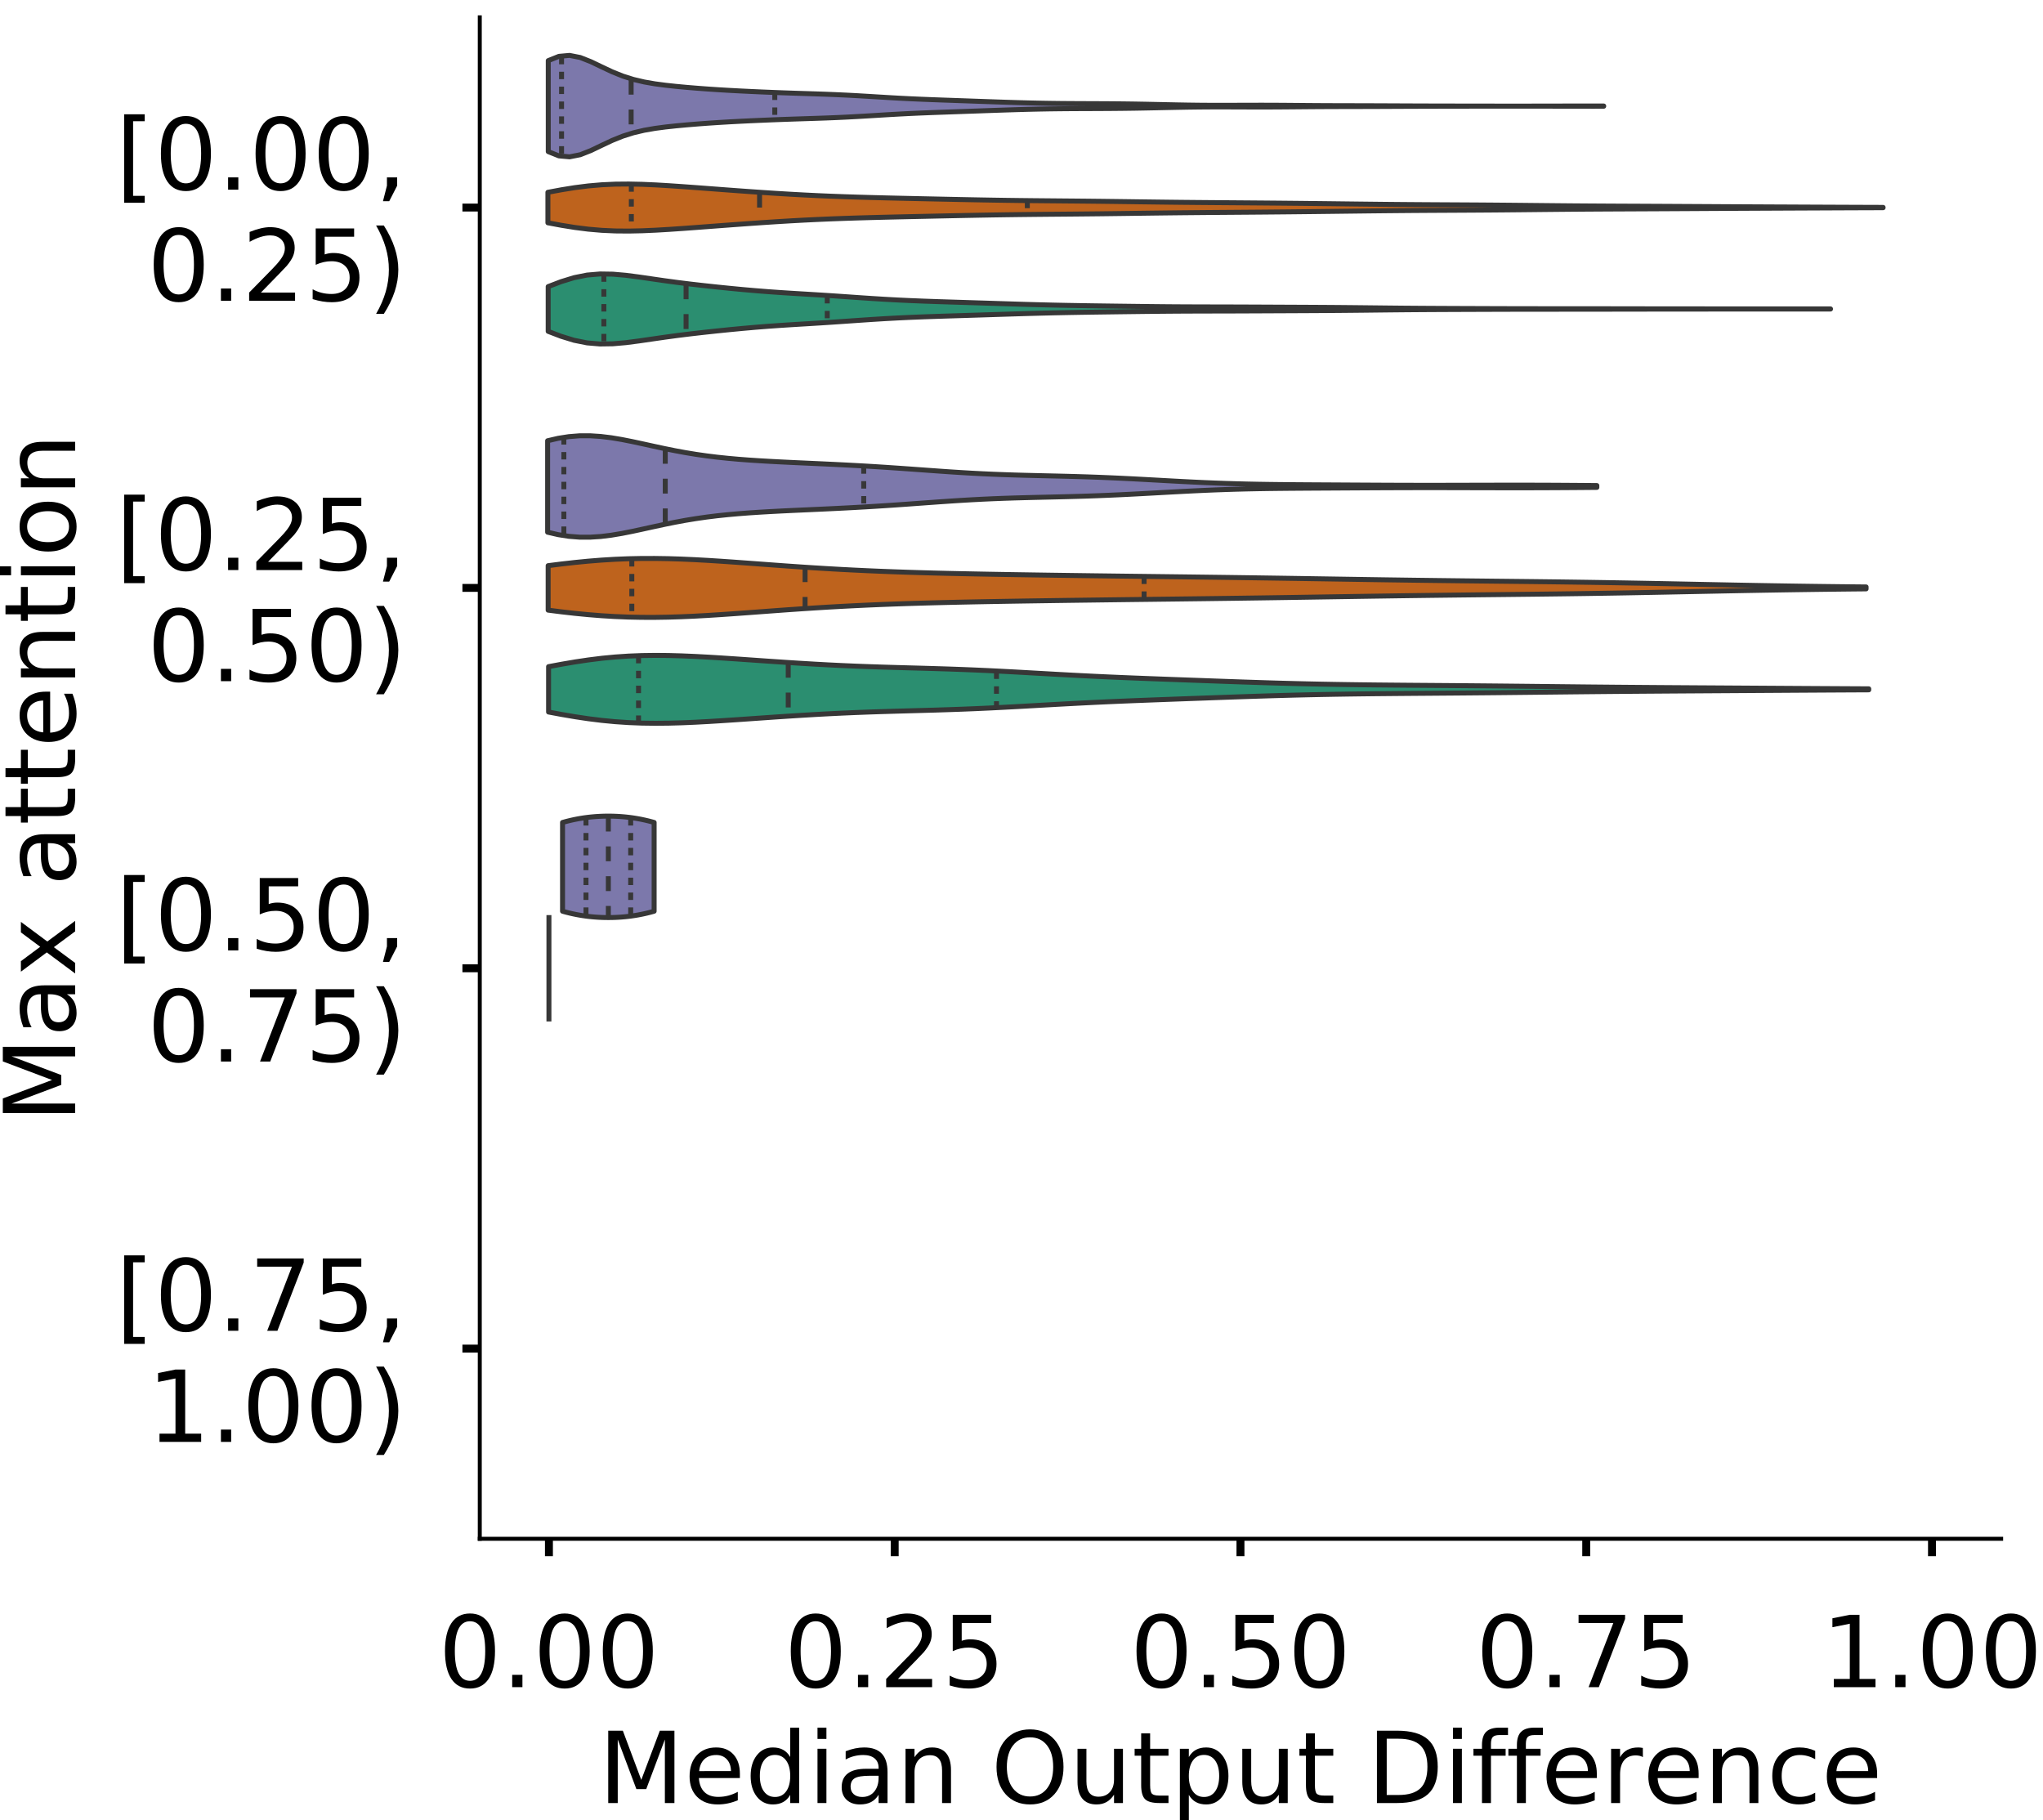 <?xml version="1.0" encoding="utf-8" standalone="no"?>
<!DOCTYPE svg PUBLIC "-//W3C//DTD SVG 1.1//EN"
  "http://www.w3.org/Graphics/SVG/1.1/DTD/svg11.dtd">
<!-- Created with matplotlib (https://matplotlib.org/) -->
<svg height="366.833pt" version="1.1" viewBox="0 0 411.77 366.833" width="411.77pt" xmlns="http://www.w3.org/2000/svg" xmlns:xlink="http://www.w3.org/1999/xlink">
 <defs>
  <style type="text/css">
*{stroke-linecap:butt;stroke-linejoin:round;}
  </style>
 </defs>
 <g id="figure_1">
  <g id="patch_1">
   <path d="M 0 366.833 
L 411.77 366.833 
L 411.77 -0 
L 0 -0 
z
" style="fill:#ffffff;"/>
  </g>
  <g id="axes_1">
   <g id="patch_2">
    <path d="M 96.7 310.133 
L 403.333 310.133 
L 403.333 3.5 
L 96.7 3.5 
z
" style="fill:#ffffff;"/>
   </g>
   <g id="PolyCollection_1">
    <defs>
     <path d="M 110.502 -336.278 
L 110.502 -354.615 
L 112.651 -355.477 
L 114.8 -355.668 
L 116.949 -355.244 
L 119.098 -354.397 
L 121.246 -353.366 
L 123.395 -352.356 
L 125.544 -351.491 
L 127.693 -350.815 
L 129.842 -350.311 
L 131.99 -349.938 
L 134.139 -349.653 
L 136.288 -349.422 
L 138.437 -349.223 
L 140.586 -349.046 
L 142.734 -348.887 
L 144.883 -348.744 
L 147.032 -348.617 
L 149.181 -348.503 
L 151.329 -348.399 
L 153.478 -348.302 
L 155.627 -348.213 
L 157.776 -348.131 
L 159.925 -348.056 
L 162.073 -347.987 
L 164.222 -347.918 
L 166.371 -347.844 
L 168.52 -347.758 
L 170.669 -347.659 
L 172.817 -347.544 
L 174.966 -347.418 
L 177.115 -347.286 
L 179.264 -347.157 
L 181.413 -347.036 
L 183.561 -346.928 
L 185.71 -346.833 
L 187.859 -346.748 
L 190.008 -346.67 
L 192.157 -346.595 
L 194.305 -346.52 
L 196.454 -346.444 
L 198.603 -346.368 
L 200.752 -346.293 
L 202.901 -346.221 
L 205.049 -346.155 
L 207.198 -346.096 
L 209.347 -346.046 
L 211.496 -346.008 
L 213.645 -345.981 
L 215.793 -345.963 
L 217.942 -345.952 
L 220.091 -345.943 
L 222.24 -345.934 
L 224.389 -345.92 
L 226.537 -345.898 
L 228.686 -345.869 
L 230.835 -345.831 
L 232.984 -345.787 
L 235.133 -345.741 
L 237.281 -345.697 
L 239.43 -345.659 
L 241.579 -345.631 
L 243.728 -345.615 
L 245.877 -345.61 
L 248.025 -345.614 
L 250.174 -345.621 
L 252.323 -345.628 
L 254.472 -345.63 
L 256.621 -345.625 
L 258.769 -345.612 
L 260.918 -345.594 
L 263.067 -345.575 
L 265.216 -345.558 
L 267.365 -345.546 
L 269.513 -345.538 
L 271.662 -345.533 
L 273.811 -345.529 
L 275.96 -345.523 
L 278.109 -345.515 
L 280.257 -345.506 
L 282.406 -345.496 
L 284.555 -345.487 
L 286.704 -345.479 
L 288.853 -345.473 
L 291.001 -345.469 
L 293.15 -345.465 
L 295.299 -345.462 
L 297.448 -345.458 
L 299.596 -345.455 
L 301.745 -345.453 
L 303.894 -345.452 
L 306.043 -345.451 
L 308.192 -345.453 
L 310.34 -345.455 
L 312.489 -345.459 
L 314.638 -345.464 
L 316.787 -345.468 
L 318.936 -345.471 
L 321.084 -345.471 
L 323.233 -345.47 
L 323.233 -345.423 
L 323.233 -345.423 
L 321.084 -345.421 
L 318.936 -345.422 
L 316.787 -345.425 
L 314.638 -345.429 
L 312.489 -345.433 
L 310.34 -345.437 
L 308.192 -345.44 
L 306.043 -345.441 
L 303.894 -345.441 
L 301.745 -345.44 
L 299.596 -345.437 
L 297.448 -345.434 
L 295.299 -345.431 
L 293.15 -345.428 
L 291.001 -345.424 
L 288.853 -345.419 
L 286.704 -345.413 
L 284.555 -345.406 
L 282.406 -345.397 
L 280.257 -345.387 
L 278.109 -345.377 
L 275.96 -345.37 
L 273.811 -345.364 
L 271.662 -345.36 
L 269.513 -345.355 
L 267.365 -345.347 
L 265.216 -345.335 
L 263.067 -345.318 
L 260.918 -345.299 
L 258.769 -345.281 
L 256.621 -345.268 
L 254.472 -345.262 
L 252.323 -345.264 
L 250.174 -345.271 
L 248.025 -345.279 
L 245.877 -345.283 
L 243.728 -345.278 
L 241.579 -345.262 
L 239.43 -345.234 
L 237.281 -345.196 
L 235.133 -345.152 
L 232.984 -345.105 
L 230.835 -345.062 
L 228.686 -345.024 
L 226.537 -344.995 
L 224.389 -344.973 
L 222.24 -344.959 
L 220.091 -344.949 
L 217.942 -344.941 
L 215.793 -344.93 
L 213.645 -344.912 
L 211.496 -344.885 
L 209.347 -344.846 
L 207.198 -344.797 
L 205.049 -344.738 
L 202.901 -344.671 
L 200.752 -344.6 
L 198.603 -344.525 
L 196.454 -344.448 
L 194.305 -344.373 
L 192.157 -344.297 
L 190.008 -344.222 
L 187.859 -344.145 
L 185.71 -344.06 
L 183.561 -343.965 
L 181.413 -343.856 
L 179.264 -343.736 
L 177.115 -343.606 
L 174.966 -343.475 
L 172.817 -343.349 
L 170.669 -343.234 
L 168.52 -343.134 
L 166.371 -343.049 
L 164.222 -342.975 
L 162.073 -342.906 
L 159.925 -342.836 
L 157.776 -342.761 
L 155.627 -342.679 
L 153.478 -342.59 
L 151.329 -342.494 
L 149.181 -342.39 
L 147.032 -342.276 
L 144.883 -342.149 
L 142.734 -342.006 
L 140.586 -341.847 
L 138.437 -341.67 
L 136.288 -341.471 
L 134.139 -341.24 
L 131.99 -340.955 
L 129.842 -340.582 
L 127.693 -340.078 
L 125.544 -339.402 
L 123.395 -338.537 
L 121.246 -337.527 
L 119.098 -336.496 
L 116.949 -335.649 
L 114.8 -335.225 
L 112.651 -335.416 
L 110.502 -336.278 
z
" id="m1c7af607f3" style="stroke:#373737;"/>
    </defs>
    <g clip-path="url(#p2224079c64)">
     <use style="fill:#7c78ab;stroke:#373737;" x="0" xlink:href="#m1c7af607f3" y="366.833"/>
    </g>
   </g>
   <g id="PolyCollection_2">
    <defs>
     <path d="M 110.43 -321.93 
L 110.43 -328.079 
L 113.149 -328.583 
L 115.867 -329.02 
L 118.585 -329.363 
L 121.304 -329.597 
L 124.022 -329.72 
L 126.74 -329.744 
L 129.458 -329.685 
L 132.177 -329.565 
L 134.895 -329.404 
L 137.613 -329.218 
L 140.332 -329.019 
L 143.05 -328.815 
L 145.768 -328.611 
L 148.487 -328.409 
L 151.205 -328.213 
L 153.923 -328.026 
L 156.641 -327.849 
L 159.36 -327.685 
L 162.078 -327.537 
L 164.796 -327.405 
L 167.515 -327.289 
L 170.233 -327.188 
L 172.951 -327.1 
L 175.67 -327.023 
L 178.388 -326.953 
L 181.106 -326.889 
L 183.824 -326.828 
L 186.543 -326.769 
L 189.261 -326.711 
L 191.979 -326.653 
L 194.698 -326.598 
L 197.416 -326.546 
L 200.134 -326.499 
L 202.853 -326.457 
L 205.571 -326.421 
L 208.289 -326.391 
L 211.007 -326.365 
L 213.726 -326.34 
L 216.444 -326.316 
L 219.162 -326.29 
L 221.881 -326.26 
L 224.599 -326.227 
L 227.317 -326.191 
L 230.036 -326.154 
L 232.754 -326.119 
L 235.472 -326.085 
L 238.19 -326.055 
L 240.909 -326.029 
L 243.627 -326.006 
L 246.345 -325.985 
L 249.064 -325.964 
L 251.782 -325.943 
L 254.5 -325.921 
L 257.218 -325.897 
L 259.937 -325.871 
L 262.655 -325.843 
L 265.373 -325.812 
L 268.092 -325.78 
L 270.81 -325.747 
L 273.528 -325.714 
L 276.247 -325.683 
L 278.965 -325.653 
L 281.683 -325.627 
L 284.401 -325.605 
L 287.12 -325.586 
L 289.838 -325.57 
L 292.556 -325.555 
L 295.275 -325.54 
L 297.993 -325.524 
L 300.711 -325.504 
L 303.43 -325.481 
L 306.148 -325.455 
L 308.866 -325.427 
L 311.584 -325.399 
L 314.303 -325.372 
L 317.021 -325.348 
L 319.739 -325.328 
L 322.458 -325.311 
L 325.176 -325.296 
L 327.894 -325.283 
L 330.613 -325.271 
L 333.331 -325.258 
L 336.049 -325.244 
L 338.767 -325.229 
L 341.486 -325.214 
L 344.204 -325.199 
L 346.922 -325.183 
L 349.641 -325.169 
L 352.359 -325.155 
L 355.077 -325.141 
L 357.796 -325.128 
L 360.514 -325.116 
L 363.232 -325.103 
L 365.95 -325.091 
L 368.669 -325.079 
L 371.387 -325.068 
L 374.105 -325.057 
L 376.824 -325.047 
L 379.542 -325.038 
L 379.542 -324.97 
L 379.542 -324.97 
L 376.824 -324.962 
L 374.105 -324.952 
L 371.387 -324.941 
L 368.669 -324.929 
L 365.95 -324.917 
L 363.232 -324.905 
L 360.514 -324.893 
L 357.796 -324.88 
L 355.077 -324.867 
L 352.359 -324.854 
L 349.641 -324.84 
L 346.922 -324.825 
L 344.204 -324.81 
L 341.486 -324.794 
L 338.767 -324.779 
L 336.049 -324.764 
L 333.331 -324.751 
L 330.613 -324.738 
L 327.894 -324.725 
L 325.176 -324.712 
L 322.458 -324.698 
L 319.739 -324.681 
L 317.021 -324.66 
L 314.303 -324.636 
L 311.584 -324.61 
L 308.866 -324.581 
L 306.148 -324.553 
L 303.43 -324.527 
L 300.711 -324.504 
L 297.993 -324.485 
L 295.275 -324.468 
L 292.556 -324.453 
L 289.838 -324.439 
L 287.12 -324.423 
L 284.401 -324.404 
L 281.683 -324.381 
L 278.965 -324.355 
L 276.247 -324.326 
L 273.528 -324.294 
L 270.81 -324.261 
L 268.092 -324.228 
L 265.373 -324.196 
L 262.655 -324.166 
L 259.937 -324.137 
L 257.218 -324.111 
L 254.5 -324.087 
L 251.782 -324.065 
L 249.064 -324.044 
L 246.345 -324.024 
L 243.627 -324.003 
L 240.909 -323.979 
L 238.19 -323.953 
L 235.472 -323.923 
L 232.754 -323.89 
L 230.036 -323.854 
L 227.317 -323.817 
L 224.599 -323.782 
L 221.881 -323.748 
L 219.162 -323.719 
L 216.444 -323.692 
L 213.726 -323.668 
L 211.007 -323.644 
L 208.289 -323.618 
L 205.571 -323.587 
L 202.853 -323.551 
L 200.134 -323.51 
L 197.416 -323.462 
L 194.698 -323.41 
L 191.979 -323.355 
L 189.261 -323.298 
L 186.543 -323.239 
L 183.824 -323.18 
L 181.106 -323.119 
L 178.388 -323.055 
L 175.67 -322.986 
L 172.951 -322.909 
L 170.233 -322.821 
L 167.515 -322.72 
L 164.796 -322.604 
L 162.078 -322.472 
L 159.36 -322.323 
L 156.641 -322.16 
L 153.923 -321.983 
L 151.205 -321.795 
L 148.487 -321.599 
L 145.768 -321.397 
L 143.05 -321.193 
L 140.332 -320.989 
L 137.613 -320.79 
L 134.895 -320.605 
L 132.177 -320.444 
L 129.458 -320.324 
L 126.74 -320.265 
L 124.022 -320.288 
L 121.304 -320.411 
L 118.585 -320.645 
L 115.867 -320.988 
L 113.149 -321.425 
L 110.43 -321.93 
z
" id="m2e535113f8" style="stroke:#373737;"/>
    </defs>
    <g clip-path="url(#p2224079c64)">
     <use style="fill:#be631d;stroke:#373737;" x="0" xlink:href="#m2e535113f8" y="366.833"/>
    </g>
   </g>
   <g id="PolyCollection_3">
    <defs>
     <path d="M 110.486 -300.051 
L 110.486 -309.073 
L 113.097 -310.071 
L 115.708 -310.873 
L 118.319 -311.395 
L 120.929 -311.617 
L 123.54 -311.577 
L 126.151 -311.348 
L 128.761 -311.009 
L 131.372 -310.63 
L 133.983 -310.253 
L 136.593 -309.9 
L 139.204 -309.577 
L 141.815 -309.278 
L 144.425 -308.997 
L 147.036 -308.731 
L 149.647 -308.481 
L 152.257 -308.252 
L 154.868 -308.045 
L 157.479 -307.862 
L 160.09 -307.696 
L 162.7 -307.539 
L 165.311 -307.379 
L 167.922 -307.21 
L 170.532 -307.031 
L 173.143 -306.849 
L 175.754 -306.674 
L 178.364 -306.512 
L 180.975 -306.37 
L 183.586 -306.248 
L 186.196 -306.143 
L 188.807 -306.052 
L 191.418 -305.968 
L 194.028 -305.888 
L 196.639 -305.807 
L 199.25 -305.725 
L 201.861 -305.64 
L 204.471 -305.558 
L 207.082 -305.479 
L 209.693 -305.408 
L 212.303 -305.345 
L 214.914 -305.291 
L 217.525 -305.245 
L 220.135 -305.204 
L 222.746 -305.168 
L 225.357 -305.133 
L 227.967 -305.1 
L 230.578 -305.068 
L 233.189 -305.039 
L 235.799 -305.015 
L 238.41 -304.998 
L 241.021 -304.987 
L 243.632 -304.98 
L 246.242 -304.974 
L 248.853 -304.968 
L 251.464 -304.958 
L 254.074 -304.947 
L 256.685 -304.935 
L 259.296 -304.923 
L 261.906 -304.911 
L 264.517 -304.898 
L 267.128 -304.883 
L 269.738 -304.864 
L 272.349 -304.84 
L 274.96 -304.812 
L 277.57 -304.783 
L 280.181 -304.754 
L 282.792 -304.728 
L 285.403 -304.707 
L 288.013 -304.69 
L 290.624 -304.676 
L 293.235 -304.665 
L 295.845 -304.655 
L 298.456 -304.646 
L 301.067 -304.636 
L 303.677 -304.628 
L 306.288 -304.622 
L 308.899 -304.618 
L 311.509 -304.616 
L 314.12 -304.616 
L 316.731 -304.615 
L 319.341 -304.613 
L 321.952 -304.61 
L 324.563 -304.606 
L 327.174 -304.601 
L 329.784 -304.597 
L 332.395 -304.594 
L 335.006 -304.591 
L 337.616 -304.589 
L 340.227 -304.587 
L 342.838 -304.585 
L 345.448 -304.582 
L 348.059 -304.579 
L 350.67 -304.577 
L 353.28 -304.575 
L 355.891 -304.575 
L 358.502 -304.575 
L 361.112 -304.576 
L 363.723 -304.576 
L 366.334 -304.576 
L 368.945 -304.575 
L 368.945 -304.549 
L 368.945 -304.549 
L 366.334 -304.548 
L 363.723 -304.547 
L 361.112 -304.548 
L 358.502 -304.549 
L 355.891 -304.549 
L 353.28 -304.549 
L 350.67 -304.547 
L 348.059 -304.545 
L 345.448 -304.542 
L 342.838 -304.539 
L 340.227 -304.536 
L 337.616 -304.534 
L 335.006 -304.533 
L 332.395 -304.53 
L 329.784 -304.527 
L 327.174 -304.523 
L 324.563 -304.518 
L 321.952 -304.514 
L 319.341 -304.511 
L 316.731 -304.509 
L 314.12 -304.508 
L 311.509 -304.508 
L 308.899 -304.506 
L 306.288 -304.502 
L 303.677 -304.495 
L 301.067 -304.487 
L 298.456 -304.478 
L 295.845 -304.469 
L 293.235 -304.459 
L 290.624 -304.448 
L 288.013 -304.434 
L 285.403 -304.417 
L 282.792 -304.396 
L 280.181 -304.37 
L 277.57 -304.341 
L 274.96 -304.311 
L 272.349 -304.284 
L 269.738 -304.26 
L 267.128 -304.241 
L 264.517 -304.226 
L 261.906 -304.213 
L 259.296 -304.201 
L 256.685 -304.189 
L 254.074 -304.177 
L 251.464 -304.166 
L 248.853 -304.156 
L 246.242 -304.149 
L 243.632 -304.144 
L 241.021 -304.137 
L 238.41 -304.126 
L 235.799 -304.109 
L 233.189 -304.085 
L 230.578 -304.056 
L 227.967 -304.024 
L 225.357 -303.991 
L 222.746 -303.956 
L 220.135 -303.92 
L 217.525 -303.879 
L 214.914 -303.833 
L 212.303 -303.779 
L 209.693 -303.716 
L 207.082 -303.645 
L 204.471 -303.566 
L 201.861 -303.483 
L 199.25 -303.399 
L 196.639 -303.317 
L 194.028 -303.236 
L 191.418 -303.155 
L 188.807 -303.072 
L 186.196 -302.98 
L 183.586 -302.876 
L 180.975 -302.754 
L 178.364 -302.612 
L 175.754 -302.45 
L 173.143 -302.274 
L 170.532 -302.093 
L 167.922 -301.914 
L 165.311 -301.745 
L 162.7 -301.585 
L 160.09 -301.428 
L 157.479 -301.262 
L 154.868 -301.079 
L 152.257 -300.872 
L 149.647 -300.642 
L 147.036 -300.393 
L 144.425 -300.127 
L 141.815 -299.846 
L 139.204 -299.547 
L 136.593 -299.224 
L 133.983 -298.871 
L 131.372 -298.494 
L 128.761 -298.115 
L 126.151 -297.776 
L 123.54 -297.547 
L 120.929 -297.507 
L 118.319 -297.729 
L 115.708 -298.251 
L 113.097 -299.053 
L 110.486 -300.051 
z
" id="m03c6898a0c" style="stroke:#373737;"/>
    </defs>
    <g clip-path="url(#p2224079c64)">
     <use style="fill:#2b8e70;stroke:#373737;" x="0" xlink:href="#m03c6898a0c" y="366.833"/>
    </g>
   </g>
   <g id="PolyCollection_4">
    <defs>
     <path d="M 110.374 -259.57 
L 110.374 -278.006 
L 112.51 -278.498 
L 114.646 -278.832 
L 116.783 -279.001 
L 118.919 -279.009 
L 121.055 -278.871 
L 123.191 -278.61 
L 125.327 -278.253 
L 127.463 -277.829 
L 129.599 -277.369 
L 131.735 -276.899 
L 133.871 -276.439 
L 136.007 -276.007 
L 138.144 -275.612 
L 140.28 -275.261 
L 142.416 -274.955 
L 144.552 -274.691 
L 146.688 -274.467 
L 148.824 -274.276 
L 150.96 -274.113 
L 153.096 -273.972 
L 155.232 -273.848 
L 157.368 -273.736 
L 159.505 -273.633 
L 161.641 -273.535 
L 163.777 -273.438 
L 165.913 -273.341 
L 168.049 -273.24 
L 170.185 -273.134 
L 172.321 -273.021 
L 174.457 -272.901 
L 176.593 -272.772 
L 178.729 -272.635 
L 180.865 -272.49 
L 183.002 -272.34 
L 185.138 -272.186 
L 187.274 -272.031 
L 189.41 -271.879 
L 191.546 -271.732 
L 193.682 -271.595 
L 195.818 -271.469 
L 197.954 -271.357 
L 200.09 -271.259 
L 202.226 -271.176 
L 204.363 -271.106 
L 206.499 -271.045 
L 208.635 -270.993 
L 210.771 -270.943 
L 212.907 -270.894 
L 215.043 -270.842 
L 217.179 -270.783 
L 219.315 -270.717 
L 221.451 -270.64 
L 223.587 -270.553 
L 225.724 -270.457 
L 227.86 -270.352 
L 229.996 -270.24 
L 232.132 -270.124 
L 234.268 -270.006 
L 236.404 -269.889 
L 238.54 -269.776 
L 240.676 -269.668 
L 242.812 -269.57 
L 244.948 -269.481 
L 247.084 -269.404 
L 249.221 -269.338 
L 251.357 -269.284 
L 253.493 -269.24 
L 255.629 -269.206 
L 257.765 -269.18 
L 259.901 -269.159 
L 262.037 -269.143 
L 264.173 -269.129 
L 266.309 -269.117 
L 268.445 -269.105 
L 270.582 -269.093 
L 272.718 -269.081 
L 274.854 -269.069 
L 276.99 -269.058 
L 279.126 -269.047 
L 281.262 -269.039 
L 283.398 -269.032 
L 285.534 -269.028 
L 287.67 -269.027 
L 289.806 -269.027 
L 291.943 -269.03 
L 294.079 -269.035 
L 296.215 -269.04 
L 298.351 -269.045 
L 300.487 -269.05 
L 302.623 -269.054 
L 304.759 -269.056 
L 306.895 -269.055 
L 309.031 -269.052 
L 311.167 -269.046 
L 313.304 -269.037 
L 315.44 -269.024 
L 317.576 -269.01 
L 319.712 -268.993 
L 321.848 -268.975 
L 321.848 -268.602 
L 321.848 -268.602 
L 319.712 -268.583 
L 317.576 -268.566 
L 315.44 -268.552 
L 313.304 -268.54 
L 311.167 -268.53 
L 309.031 -268.524 
L 306.895 -268.521 
L 304.759 -268.52 
L 302.623 -268.522 
L 300.487 -268.526 
L 298.351 -268.531 
L 296.215 -268.536 
L 294.079 -268.542 
L 291.943 -268.546 
L 289.806 -268.549 
L 287.67 -268.549 
L 285.534 -268.548 
L 283.398 -268.544 
L 281.262 -268.537 
L 279.126 -268.529 
L 276.99 -268.519 
L 274.854 -268.507 
L 272.718 -268.495 
L 270.582 -268.483 
L 268.445 -268.471 
L 266.309 -268.459 
L 264.173 -268.447 
L 262.037 -268.433 
L 259.901 -268.417 
L 257.765 -268.396 
L 255.629 -268.37 
L 253.493 -268.336 
L 251.357 -268.292 
L 249.221 -268.238 
L 247.084 -268.172 
L 244.948 -268.095 
L 242.812 -268.006 
L 240.676 -267.908 
L 238.54 -267.8 
L 236.404 -267.687 
L 234.268 -267.57 
L 232.132 -267.452 
L 229.996 -267.336 
L 227.86 -267.224 
L 225.724 -267.119 
L 223.587 -267.023 
L 221.451 -266.936 
L 219.315 -266.86 
L 217.179 -266.793 
L 215.043 -266.734 
L 212.907 -266.682 
L 210.771 -266.633 
L 208.635 -266.584 
L 206.499 -266.531 
L 204.363 -266.471 
L 202.226 -266.4 
L 200.09 -266.317 
L 197.954 -266.219 
L 195.818 -266.107 
L 193.682 -265.982 
L 191.546 -265.844 
L 189.41 -265.698 
L 187.274 -265.545 
L 185.138 -265.39 
L 183.002 -265.236 
L 180.865 -265.086 
L 178.729 -264.941 
L 176.593 -264.804 
L 174.457 -264.675 
L 172.321 -264.555 
L 170.185 -264.442 
L 168.049 -264.336 
L 165.913 -264.235 
L 163.777 -264.138 
L 161.641 -264.041 
L 159.505 -263.943 
L 157.368 -263.84 
L 155.232 -263.728 
L 153.096 -263.604 
L 150.96 -263.464 
L 148.824 -263.3 
L 146.688 -263.109 
L 144.552 -262.885 
L 142.416 -262.621 
L 140.28 -262.315 
L 138.144 -261.964 
L 136.007 -261.569 
L 133.871 -261.137 
L 131.735 -260.677 
L 129.599 -260.207 
L 127.463 -259.747 
L 125.327 -259.323 
L 123.191 -258.966 
L 121.055 -258.705 
L 118.919 -258.567 
L 116.783 -258.575 
L 114.646 -258.744 
L 112.51 -259.078 
L 110.374 -259.57 
z
" id="me4dc6af11c" style="stroke:#373737;"/>
    </defs>
    <g clip-path="url(#p2224079c64)">
     <use style="fill:#7c78ab;stroke:#373737;" x="0" xlink:href="#me4dc6af11c" y="366.833"/>
    </g>
   </g>
   <g id="PolyCollection_5">
    <defs>
     <path d="M 110.48 -243.862 
L 110.48 -252.83 
L 113.164 -253.168 
L 115.847 -253.472 
L 118.53 -253.734 
L 121.213 -253.949 
L 123.896 -254.112 
L 126.58 -254.221 
L 129.263 -254.278 
L 131.946 -254.283 
L 134.629 -254.242 
L 137.312 -254.158 
L 139.995 -254.039 
L 142.679 -253.891 
L 145.362 -253.721 
L 148.045 -253.535 
L 150.728 -253.34 
L 153.411 -253.141 
L 156.095 -252.943 
L 158.778 -252.75 
L 161.461 -252.564 
L 164.144 -252.389 
L 166.827 -252.225 
L 169.511 -252.073 
L 172.194 -251.935 
L 174.877 -251.809 
L 177.56 -251.695 
L 180.243 -251.592 
L 182.927 -251.501 
L 185.61 -251.419 
L 188.293 -251.345 
L 190.976 -251.279 
L 193.659 -251.219 
L 196.343 -251.164 
L 199.026 -251.113 
L 201.709 -251.066 
L 204.392 -251.022 
L 207.075 -250.98 
L 209.758 -250.939 
L 212.442 -250.9 
L 215.125 -250.863 
L 217.808 -250.827 
L 220.491 -250.791 
L 223.174 -250.757 
L 225.858 -250.723 
L 228.541 -250.69 
L 231.224 -250.657 
L 233.907 -250.625 
L 236.59 -250.593 
L 239.274 -250.56 
L 241.957 -250.526 
L 244.64 -250.492 
L 247.323 -250.457 
L 250.006 -250.42 
L 252.69 -250.383 
L 255.373 -250.344 
L 258.056 -250.304 
L 260.739 -250.263 
L 263.422 -250.221 
L 266.105 -250.179 
L 268.789 -250.137 
L 271.472 -250.095 
L 274.155 -250.053 
L 276.838 -250.012 
L 279.521 -249.972 
L 282.205 -249.934 
L 284.888 -249.897 
L 287.571 -249.862 
L 290.254 -249.828 
L 292.937 -249.796 
L 295.621 -249.765 
L 298.304 -249.735 
L 300.987 -249.705 
L 303.67 -249.676 
L 306.353 -249.647 
L 309.037 -249.617 
L 311.72 -249.585 
L 314.403 -249.552 
L 317.086 -249.516 
L 319.769 -249.478 
L 322.452 -249.437 
L 325.136 -249.393 
L 327.819 -249.347 
L 330.502 -249.299 
L 333.185 -249.248 
L 335.868 -249.196 
L 338.552 -249.142 
L 341.235 -249.088 
L 343.918 -249.034 
L 346.601 -248.981 
L 349.284 -248.928 
L 351.968 -248.878 
L 354.651 -248.829 
L 357.334 -248.783 
L 360.017 -248.74 
L 362.7 -248.699 
L 365.384 -248.662 
L 368.067 -248.627 
L 370.75 -248.595 
L 373.433 -248.566 
L 376.116 -248.54 
L 376.116 -248.152 
L 376.116 -248.152 
L 373.433 -248.126 
L 370.75 -248.097 
L 368.067 -248.065 
L 365.384 -248.03 
L 362.7 -247.992 
L 360.017 -247.952 
L 357.334 -247.908 
L 354.651 -247.862 
L 351.968 -247.814 
L 349.284 -247.763 
L 346.601 -247.711 
L 343.918 -247.658 
L 341.235 -247.604 
L 338.552 -247.55 
L 335.868 -247.496 
L 333.185 -247.444 
L 330.502 -247.393 
L 327.819 -247.344 
L 325.136 -247.298 
L 322.452 -247.255 
L 319.769 -247.214 
L 317.086 -247.176 
L 314.403 -247.14 
L 311.72 -247.107 
L 309.037 -247.075 
L 306.353 -247.045 
L 303.67 -247.015 
L 300.987 -246.986 
L 298.304 -246.957 
L 295.621 -246.927 
L 292.937 -246.896 
L 290.254 -246.864 
L 287.571 -246.83 
L 284.888 -246.795 
L 282.205 -246.758 
L 279.521 -246.719 
L 276.838 -246.68 
L 274.155 -246.639 
L 271.472 -246.597 
L 268.789 -246.555 
L 266.105 -246.513 
L 263.422 -246.471 
L 260.739 -246.429 
L 258.056 -246.388 
L 255.373 -246.348 
L 252.69 -246.309 
L 250.006 -246.271 
L 247.323 -246.235 
L 244.64 -246.2 
L 241.957 -246.165 
L 239.274 -246.132 
L 236.59 -246.099 
L 233.907 -246.067 
L 231.224 -246.034 
L 228.541 -246.002 
L 225.858 -245.969 
L 223.174 -245.935 
L 220.491 -245.9 
L 217.808 -245.865 
L 215.125 -245.829 
L 212.442 -245.791 
L 209.758 -245.752 
L 207.075 -245.712 
L 204.392 -245.67 
L 201.709 -245.625 
L 199.026 -245.578 
L 196.343 -245.528 
L 193.659 -245.473 
L 190.976 -245.413 
L 188.293 -245.347 
L 185.61 -245.273 
L 182.927 -245.191 
L 180.243 -245.099 
L 177.56 -244.997 
L 174.877 -244.883 
L 172.194 -244.757 
L 169.511 -244.618 
L 166.827 -244.467 
L 164.144 -244.303 
L 161.461 -244.127 
L 158.778 -243.942 
L 156.095 -243.748 
L 153.411 -243.55 
L 150.728 -243.351 
L 148.045 -243.156 
L 145.362 -242.97 
L 142.679 -242.8 
L 139.995 -242.652 
L 137.312 -242.533 
L 134.629 -242.45 
L 131.946 -242.408 
L 129.263 -242.414 
L 126.58 -242.47 
L 123.896 -242.58 
L 121.213 -242.743 
L 118.53 -242.957 
L 115.847 -243.219 
L 113.164 -243.523 
L 110.48 -243.862 
z
" id="me0b28e539a" style="stroke:#373737;"/>
    </defs>
    <g clip-path="url(#p2224079c64)">
     <use style="fill:#be631d;stroke:#373737;" x="0" xlink:href="#me0b28e539a" y="366.833"/>
    </g>
   </g>
   <g id="PolyCollection_6">
    <defs>
     <path d="M 110.566 -223.331 
L 110.566 -232.477 
L 113.253 -232.976 
L 115.941 -233.433 
L 118.629 -233.834 
L 121.317 -234.167 
L 124.004 -234.424 
L 126.692 -234.605 
L 129.38 -234.71 
L 132.068 -234.746 
L 134.755 -234.722 
L 137.443 -234.647 
L 140.131 -234.532 
L 142.819 -234.387 
L 145.506 -234.221 
L 148.194 -234.043 
L 150.882 -233.857 
L 153.569 -233.67 
L 156.257 -233.485 
L 158.945 -233.305 
L 161.633 -233.135 
L 164.32 -232.975 
L 167.008 -232.83 
L 169.696 -232.698 
L 172.384 -232.582 
L 175.071 -232.48 
L 177.759 -232.391 
L 180.447 -232.311 
L 183.135 -232.236 
L 185.822 -232.163 
L 188.51 -232.085 
L 191.198 -232.001 
L 193.886 -231.905 
L 196.573 -231.797 
L 199.261 -231.676 
L 201.949 -231.543 
L 204.637 -231.4 
L 207.324 -231.25 
L 210.012 -231.098 
L 212.7 -230.946 
L 215.388 -230.799 
L 218.075 -230.658 
L 220.763 -230.525 
L 223.451 -230.401 
L 226.139 -230.285 
L 228.826 -230.176 
L 231.514 -230.072 
L 234.202 -229.971 
L 236.89 -229.872 
L 239.577 -229.774 
L 242.265 -229.677 
L 244.953 -229.58 
L 247.641 -229.484 
L 250.328 -229.39 
L 253.016 -229.301 
L 255.704 -229.216 
L 258.392 -229.137 
L 261.079 -229.066 
L 263.767 -229.002 
L 266.455 -228.946 
L 269.143 -228.897 
L 271.83 -228.855 
L 274.518 -228.819 
L 277.206 -228.788 
L 279.894 -228.762 
L 282.581 -228.738 
L 285.269 -228.716 
L 287.957 -228.696 
L 290.645 -228.675 
L 293.332 -228.654 
L 296.02 -228.631 
L 298.708 -228.607 
L 301.396 -228.582 
L 304.083 -228.555 
L 306.771 -228.527 
L 309.459 -228.498 
L 312.147 -228.469 
L 314.834 -228.44 
L 317.522 -228.412 
L 320.21 -228.384 
L 322.898 -228.359 
L 325.585 -228.334 
L 328.273 -228.312 
L 330.961 -228.291 
L 333.649 -228.271 
L 336.336 -228.252 
L 339.024 -228.235 
L 341.712 -228.217 
L 344.399 -228.201 
L 347.087 -228.184 
L 349.775 -228.167 
L 352.463 -228.15 
L 355.15 -228.133 
L 357.838 -228.116 
L 360.526 -228.099 
L 363.214 -228.082 
L 365.901 -228.066 
L 368.589 -228.051 
L 371.277 -228.036 
L 373.965 -228.022 
L 376.652 -228.008 
L 376.652 -227.799 
L 376.652 -227.799 
L 373.965 -227.786 
L 371.277 -227.772 
L 368.589 -227.757 
L 365.901 -227.741 
L 363.214 -227.725 
L 360.526 -227.708 
L 357.838 -227.691 
L 355.15 -227.674 
L 352.463 -227.657 
L 349.775 -227.64 
L 347.087 -227.623 
L 344.399 -227.607 
L 341.712 -227.59 
L 339.024 -227.573 
L 336.336 -227.555 
L 333.649 -227.536 
L 330.961 -227.517 
L 328.273 -227.495 
L 325.585 -227.473 
L 322.898 -227.449 
L 320.21 -227.423 
L 317.522 -227.396 
L 314.834 -227.367 
L 312.147 -227.338 
L 309.459 -227.309 
L 306.771 -227.28 
L 304.083 -227.252 
L 301.396 -227.225 
L 298.708 -227.2 
L 296.02 -227.176 
L 293.332 -227.153 
L 290.645 -227.132 
L 287.957 -227.111 
L 285.269 -227.091 
L 282.581 -227.069 
L 279.894 -227.045 
L 277.206 -227.019 
L 274.518 -226.988 
L 271.83 -226.952 
L 269.143 -226.91 
L 266.455 -226.861 
L 263.767 -226.805 
L 261.079 -226.741 
L 258.392 -226.67 
L 255.704 -226.591 
L 253.016 -226.506 
L 250.328 -226.417 
L 247.641 -226.323 
L 244.953 -226.227 
L 242.265 -226.13 
L 239.577 -226.033 
L 236.89 -225.935 
L 234.202 -225.836 
L 231.514 -225.735 
L 228.826 -225.631 
L 226.139 -225.522 
L 223.451 -225.406 
L 220.763 -225.282 
L 218.075 -225.149 
L 215.388 -225.008 
L 212.7 -224.861 
L 210.012 -224.709 
L 207.324 -224.557 
L 204.637 -224.407 
L 201.949 -224.265 
L 199.261 -224.131 
L 196.573 -224.01 
L 193.886 -223.902 
L 191.198 -223.807 
L 188.51 -223.722 
L 185.822 -223.645 
L 183.135 -223.571 
L 180.447 -223.496 
L 177.759 -223.416 
L 175.071 -223.327 
L 172.384 -223.225 
L 169.696 -223.109 
L 167.008 -222.978 
L 164.32 -222.832 
L 161.633 -222.672 
L 158.945 -222.502 
L 156.257 -222.323 
L 153.569 -222.137 
L 150.882 -221.95 
L 148.194 -221.764 
L 145.506 -221.586 
L 142.819 -221.42 
L 140.131 -221.275 
L 137.443 -221.161 
L 134.755 -221.086 
L 132.068 -221.061 
L 129.38 -221.097 
L 126.692 -221.203 
L 124.004 -221.383 
L 121.317 -221.641 
L 118.629 -221.973 
L 115.941 -222.374 
L 113.253 -222.831 
L 110.566 -223.331 
z
" id="mbfb9ccd32f" style="stroke:#373737;"/>
    </defs>
    <g clip-path="url(#p2224079c64)">
     <use style="fill:#2b8e70;stroke:#373737;" x="0" xlink:href="#mbfb9ccd32f" y="366.833"/>
    </g>
   </g>
   <g id="PolyCollection_7">
    <defs>
     <path d="M 113.38 -183.185 
L 113.38 -201.075 
L 113.566 -201.127 
L 113.753 -201.179 
L 113.939 -201.229 
L 114.126 -201.279 
L 114.312 -201.327 
L 114.499 -201.374 
L 114.685 -201.42 
L 114.872 -201.464 
L 115.058 -201.508 
L 115.245 -201.55 
L 115.431 -201.591 
L 115.618 -201.631 
L 115.804 -201.67 
L 115.991 -201.708 
L 116.177 -201.745 
L 116.364 -201.78 
L 116.55 -201.815 
L 116.737 -201.848 
L 116.923 -201.88 
L 117.11 -201.911 
L 117.296 -201.941 
L 117.483 -201.97 
L 117.669 -201.998 
L 117.856 -202.025 
L 118.042 -202.05 
L 118.229 -202.075 
L 118.415 -202.098 
L 118.602 -202.12 
L 118.788 -202.141 
L 118.975 -202.162 
L 119.161 -202.181 
L 119.348 -202.199 
L 119.534 -202.216 
L 119.721 -202.232 
L 119.907 -202.247 
L 120.094 -202.261 
L 120.28 -202.274 
L 120.467 -202.286 
L 120.653 -202.297 
L 120.84 -202.306 
L 121.026 -202.315 
L 121.213 -202.323 
L 121.399 -202.33 
L 121.586 -202.336 
L 121.772 -202.341 
L 121.959 -202.345 
L 122.145 -202.348 
L 122.332 -202.35 
L 122.518 -202.351 
L 122.705 -202.351 
L 122.891 -202.35 
L 123.078 -202.348 
L 123.264 -202.345 
L 123.451 -202.341 
L 123.637 -202.336 
L 123.824 -202.33 
L 124.01 -202.323 
L 124.197 -202.315 
L 124.383 -202.306 
L 124.57 -202.297 
L 124.756 -202.286 
L 124.943 -202.274 
L 125.129 -202.261 
L 125.316 -202.247 
L 125.502 -202.232 
L 125.689 -202.216 
L 125.875 -202.199 
L 126.062 -202.181 
L 126.248 -202.162 
L 126.435 -202.141 
L 126.621 -202.12 
L 126.808 -202.098 
L 126.994 -202.075 
L 127.181 -202.05 
L 127.367 -202.025 
L 127.554 -201.998 
L 127.74 -201.97 
L 127.927 -201.941 
L 128.113 -201.911 
L 128.3 -201.88 
L 128.486 -201.848 
L 128.673 -201.815 
L 128.859 -201.78 
L 129.046 -201.745 
L 129.232 -201.708 
L 129.419 -201.67 
L 129.605 -201.631 
L 129.792 -201.591 
L 129.978 -201.55 
L 130.165 -201.508 
L 130.351 -201.464 
L 130.538 -201.42 
L 130.724 -201.374 
L 130.911 -201.327 
L 131.097 -201.279 
L 131.284 -201.229 
L 131.47 -201.179 
L 131.657 -201.127 
L 131.843 -201.075 
L 131.843 -183.185 
L 131.843 -183.185 
L 131.657 -183.132 
L 131.47 -183.081 
L 131.284 -183.03 
L 131.097 -182.981 
L 130.911 -182.933 
L 130.724 -182.886 
L 130.538 -182.84 
L 130.351 -182.795 
L 130.165 -182.752 
L 129.978 -182.709 
L 129.792 -182.668 
L 129.605 -182.628 
L 129.419 -182.589 
L 129.232 -182.551 
L 129.046 -182.514 
L 128.859 -182.479 
L 128.673 -182.445 
L 128.486 -182.411 
L 128.3 -182.379 
L 128.113 -182.348 
L 127.927 -182.318 
L 127.74 -182.289 
L 127.554 -182.262 
L 127.367 -182.235 
L 127.181 -182.209 
L 126.994 -182.185 
L 126.808 -182.162 
L 126.621 -182.139 
L 126.435 -182.118 
L 126.248 -182.098 
L 126.062 -182.079 
L 125.875 -182.061 
L 125.689 -182.044 
L 125.502 -182.028 
L 125.316 -182.013 
L 125.129 -181.999 
L 124.943 -181.986 
L 124.756 -181.974 
L 124.57 -181.963 
L 124.383 -181.953 
L 124.197 -181.944 
L 124.01 -181.936 
L 123.824 -181.929 
L 123.637 -181.923 
L 123.451 -181.918 
L 123.264 -181.915 
L 123.078 -181.912 
L 122.891 -181.91 
L 122.705 -181.909 
L 122.518 -181.909 
L 122.332 -181.91 
L 122.145 -181.912 
L 121.959 -181.915 
L 121.772 -181.918 
L 121.586 -181.923 
L 121.399 -181.929 
L 121.213 -181.936 
L 121.026 -181.944 
L 120.84 -181.953 
L 120.653 -181.963 
L 120.467 -181.974 
L 120.28 -181.986 
L 120.094 -181.999 
L 119.907 -182.013 
L 119.721 -182.028 
L 119.534 -182.044 
L 119.348 -182.061 
L 119.161 -182.079 
L 118.975 -182.098 
L 118.788 -182.118 
L 118.602 -182.139 
L 118.415 -182.162 
L 118.229 -182.185 
L 118.042 -182.209 
L 117.856 -182.235 
L 117.669 -182.262 
L 117.483 -182.289 
L 117.296 -182.318 
L 117.11 -182.348 
L 116.923 -182.379 
L 116.737 -182.411 
L 116.55 -182.445 
L 116.364 -182.479 
L 116.177 -182.514 
L 115.991 -182.551 
L 115.804 -182.589 
L 115.618 -182.628 
L 115.431 -182.668 
L 115.245 -182.709 
L 115.058 -182.752 
L 114.872 -182.795 
L 114.685 -182.84 
L 114.499 -182.886 
L 114.312 -182.933 
L 114.126 -182.981 
L 113.939 -183.03 
L 113.753 -183.081 
L 113.566 -183.132 
L 113.38 -183.185 
z
" id="m103547b69c" style="stroke:#373737;"/>
    </defs>
    <g clip-path="url(#p2224079c64)">
     <use style="fill:#7c78ab;stroke:#373737;" x="0" xlink:href="#m103547b69c" y="366.833"/>
    </g>
   </g>
   <g id="patch_3">
    <path clip-path="url(#p2224079c64)" d="M 110.638 41.829 
L 110.638 41.829 
L 110.638 41.829 
L 110.638 41.829 
z
" style="fill:#7c78ab;stroke:#373737;stroke-linejoin:miter;stroke-width:0.5;"/>
   </g>
   <g id="patch_4">
    <path clip-path="url(#p2224079c64)" d="M 110.638 41.829 
L 110.638 41.829 
L 110.638 41.829 
L 110.638 41.829 
z
" style="fill:#be631d;stroke:#373737;stroke-linejoin:miter;stroke-width:0.5;"/>
   </g>
   <g id="patch_5">
    <path clip-path="url(#p2224079c64)" d="M 110.638 41.829 
L 110.638 41.829 
L 110.638 41.829 
L 110.638 41.829 
z
" style="fill:#2b8e70;stroke:#373737;stroke-linejoin:miter;stroke-width:0.5;"/>
   </g>
   <g id="matplotlib.axis_1">
    <g id="xtick_1">
     <g id="line2d_1">
      <defs>
       <path d="M 0 0 
L 0 3.5 
" id="m3c6b9fa028" style="stroke:#000000;stroke-width:1.6;"/>
      </defs>
      <g>
       <use style="stroke:#000000;stroke-width:1.6;" x="110.638" xlink:href="#m3c6b9fa028" y="310.133"/>
      </g>
     </g>
     <g id="text_1">
      <!-- 0.00 -->
      <defs>
       <path d="M 31.781 66.406 
Q 24.172 66.406 20.328 58.906 
Q 16.5 51.422 16.5 36.375 
Q 16.5 21.391 20.328 13.891 
Q 24.172 6.391 31.781 6.391 
Q 39.453 6.391 43.281 13.891 
Q 47.125 21.391 47.125 36.375 
Q 47.125 51.422 43.281 58.906 
Q 39.453 66.406 31.781 66.406 
z
M 31.781 74.219 
Q 44.047 74.219 50.516 64.516 
Q 56.984 54.828 56.984 36.375 
Q 56.984 17.969 50.516 8.266 
Q 44.047 -1.422 31.781 -1.422 
Q 19.531 -1.422 13.062 8.266 
Q 6.594 17.969 6.594 36.375 
Q 6.594 54.828 13.062 64.516 
Q 19.531 74.219 31.781 74.219 
z
" id="DejaVuSans-48"/>
       <path d="M 10.688 12.406 
L 21 12.406 
L 21 0 
L 10.688 0 
z
" id="DejaVuSans-46"/>
      </defs>
      <g transform="translate(88.372 340.03)scale(0.2 -0.2)">
       <use xlink:href="#DejaVuSans-48"/>
       <use x="63.623" xlink:href="#DejaVuSans-46"/>
       <use x="95.41" xlink:href="#DejaVuSans-48"/>
       <use x="159.033" xlink:href="#DejaVuSans-48"/>
      </g>
     </g>
    </g>
    <g id="xtick_2">
     <g id="line2d_2">
      <g>
       <use style="stroke:#000000;stroke-width:1.6;" x="180.327" xlink:href="#m3c6b9fa028" y="310.133"/>
      </g>
     </g>
     <g id="text_2">
      <!-- 0.25 -->
      <defs>
       <path d="M 19.188 8.297 
L 53.609 8.297 
L 53.609 0 
L 7.328 0 
L 7.328 8.297 
Q 12.938 14.109 22.625 23.891 
Q 32.328 33.688 34.812 36.531 
Q 39.547 41.844 41.422 45.531 
Q 43.312 49.219 43.312 52.781 
Q 43.312 58.594 39.234 62.25 
Q 35.156 65.922 28.609 65.922 
Q 23.969 65.922 18.812 64.312 
Q 13.672 62.703 7.812 59.422 
L 7.812 69.391 
Q 13.766 71.781 18.938 73 
Q 24.125 74.219 28.422 74.219 
Q 39.75 74.219 46.484 68.547 
Q 53.219 62.891 53.219 53.422 
Q 53.219 48.922 51.531 44.891 
Q 49.859 40.875 45.406 35.406 
Q 44.188 33.984 37.641 27.219 
Q 31.109 20.453 19.188 8.297 
z
" id="DejaVuSans-50"/>
       <path d="M 10.797 72.906 
L 49.516 72.906 
L 49.516 64.594 
L 19.828 64.594 
L 19.828 46.734 
Q 21.969 47.469 24.109 47.828 
Q 26.266 48.188 28.422 48.188 
Q 40.625 48.188 47.75 41.5 
Q 54.891 34.812 54.891 23.391 
Q 54.891 11.625 47.562 5.094 
Q 40.234 -1.422 26.906 -1.422 
Q 22.312 -1.422 17.547 -0.641 
Q 12.797 0.141 7.719 1.703 
L 7.719 11.625 
Q 12.109 9.234 16.797 8.062 
Q 21.484 6.891 26.703 6.891 
Q 35.156 6.891 40.078 11.328 
Q 45.016 15.766 45.016 23.391 
Q 45.016 31 40.078 35.438 
Q 35.156 39.891 26.703 39.891 
Q 22.75 39.891 18.812 39.016 
Q 14.891 38.141 10.797 36.281 
z
" id="DejaVuSans-53"/>
      </defs>
      <g transform="translate(158.062 340.03)scale(0.2 -0.2)">
       <use xlink:href="#DejaVuSans-48"/>
       <use x="63.623" xlink:href="#DejaVuSans-46"/>
       <use x="95.41" xlink:href="#DejaVuSans-50"/>
       <use x="159.033" xlink:href="#DejaVuSans-53"/>
      </g>
     </g>
    </g>
    <g id="xtick_3">
     <g id="line2d_3">
      <g>
       <use style="stroke:#000000;stroke-width:1.6;" x="250.017" xlink:href="#m3c6b9fa028" y="310.133"/>
      </g>
     </g>
     <g id="text_3">
      <!-- 0.50 -->
      <g transform="translate(227.751 340.03)scale(0.2 -0.2)">
       <use xlink:href="#DejaVuSans-48"/>
       <use x="63.623" xlink:href="#DejaVuSans-46"/>
       <use x="95.41" xlink:href="#DejaVuSans-53"/>
       <use x="159.033" xlink:href="#DejaVuSans-48"/>
      </g>
     </g>
    </g>
    <g id="xtick_4">
     <g id="line2d_4">
      <g>
       <use style="stroke:#000000;stroke-width:1.6;" x="319.706" xlink:href="#m3c6b9fa028" y="310.133"/>
      </g>
     </g>
     <g id="text_4">
      <!-- 0.75 -->
      <defs>
       <path d="M 8.203 72.906 
L 55.078 72.906 
L 55.078 68.703 
L 28.609 0 
L 18.312 0 
L 43.219 64.594 
L 8.203 64.594 
z
" id="DejaVuSans-55"/>
      </defs>
      <g transform="translate(297.44 340.03)scale(0.2 -0.2)">
       <use xlink:href="#DejaVuSans-48"/>
       <use x="63.623" xlink:href="#DejaVuSans-46"/>
       <use x="95.41" xlink:href="#DejaVuSans-55"/>
       <use x="159.033" xlink:href="#DejaVuSans-53"/>
      </g>
     </g>
    </g>
    <g id="xtick_5">
     <g id="line2d_5">
      <g>
       <use style="stroke:#000000;stroke-width:1.6;" x="389.395" xlink:href="#m3c6b9fa028" y="310.133"/>
      </g>
     </g>
     <g id="text_5">
      <!-- 1.00 -->
      <defs>
       <path d="M 12.406 8.297 
L 28.516 8.297 
L 28.516 63.922 
L 10.984 60.406 
L 10.984 69.391 
L 28.422 72.906 
L 38.281 72.906 
L 38.281 8.297 
L 54.391 8.297 
L 54.391 0 
L 12.406 0 
z
" id="DejaVuSans-49"/>
      </defs>
      <g transform="translate(367.13 340.03)scale(0.2 -0.2)">
       <use xlink:href="#DejaVuSans-49"/>
       <use x="63.623" xlink:href="#DejaVuSans-46"/>
       <use x="95.41" xlink:href="#DejaVuSans-48"/>
       <use x="159.033" xlink:href="#DejaVuSans-48"/>
      </g>
     </g>
    </g>
    <g id="text_6">
     <!-- Median Output Difference -->
     <defs>
      <path d="M 9.812 72.906 
L 24.516 72.906 
L 43.109 23.297 
L 61.812 72.906 
L 76.516 72.906 
L 76.516 0 
L 66.891 0 
L 66.891 64.016 
L 48.094 14.016 
L 38.188 14.016 
L 19.391 64.016 
L 19.391 0 
L 9.812 0 
z
" id="DejaVuSans-77"/>
      <path d="M 56.203 29.594 
L 56.203 25.203 
L 14.891 25.203 
Q 15.484 15.922 20.484 11.062 
Q 25.484 6.203 34.422 6.203 
Q 39.594 6.203 44.453 7.469 
Q 49.312 8.734 54.109 11.281 
L 54.109 2.781 
Q 49.266 0.734 44.188 -0.344 
Q 39.109 -1.422 33.891 -1.422 
Q 20.797 -1.422 13.156 6.188 
Q 5.516 13.812 5.516 26.812 
Q 5.516 40.234 12.766 48.109 
Q 20.016 56 32.328 56 
Q 43.359 56 49.781 48.891 
Q 56.203 41.797 56.203 29.594 
z
M 47.219 32.234 
Q 47.125 39.594 43.094 43.984 
Q 39.062 48.391 32.422 48.391 
Q 24.906 48.391 20.391 44.141 
Q 15.875 39.891 15.188 32.172 
z
" id="DejaVuSans-101"/>
      <path d="M 45.406 46.391 
L 45.406 75.984 
L 54.391 75.984 
L 54.391 0 
L 45.406 0 
L 45.406 8.203 
Q 42.578 3.328 38.25 0.953 
Q 33.938 -1.422 27.875 -1.422 
Q 17.969 -1.422 11.734 6.484 
Q 5.516 14.406 5.516 27.297 
Q 5.516 40.188 11.734 48.094 
Q 17.969 56 27.875 56 
Q 33.938 56 38.25 53.625 
Q 42.578 51.266 45.406 46.391 
z
M 14.797 27.297 
Q 14.797 17.391 18.875 11.75 
Q 22.953 6.109 30.078 6.109 
Q 37.203 6.109 41.297 11.75 
Q 45.406 17.391 45.406 27.297 
Q 45.406 37.203 41.297 42.844 
Q 37.203 48.484 30.078 48.484 
Q 22.953 48.484 18.875 42.844 
Q 14.797 37.203 14.797 27.297 
z
" id="DejaVuSans-100"/>
      <path d="M 9.422 54.688 
L 18.406 54.688 
L 18.406 0 
L 9.422 0 
z
M 9.422 75.984 
L 18.406 75.984 
L 18.406 64.594 
L 9.422 64.594 
z
" id="DejaVuSans-105"/>
      <path d="M 34.281 27.484 
Q 23.391 27.484 19.188 25 
Q 14.984 22.516 14.984 16.5 
Q 14.984 11.719 18.141 8.906 
Q 21.297 6.109 26.703 6.109 
Q 34.188 6.109 38.703 11.406 
Q 43.219 16.703 43.219 25.484 
L 43.219 27.484 
z
M 52.203 31.203 
L 52.203 0 
L 43.219 0 
L 43.219 8.297 
Q 40.141 3.328 35.547 0.953 
Q 30.953 -1.422 24.312 -1.422 
Q 15.922 -1.422 10.953 3.297 
Q 6 8.016 6 15.922 
Q 6 25.141 12.172 29.828 
Q 18.359 34.516 30.609 34.516 
L 43.219 34.516 
L 43.219 35.406 
Q 43.219 41.609 39.141 45 
Q 35.062 48.391 27.688 48.391 
Q 23 48.391 18.547 47.266 
Q 14.109 46.141 10.016 43.891 
L 10.016 52.203 
Q 14.938 54.109 19.578 55.047 
Q 24.219 56 28.609 56 
Q 40.484 56 46.344 49.844 
Q 52.203 43.703 52.203 31.203 
z
" id="DejaVuSans-97"/>
      <path d="M 54.891 33.016 
L 54.891 0 
L 45.906 0 
L 45.906 32.719 
Q 45.906 40.484 42.875 44.328 
Q 39.844 48.188 33.797 48.188 
Q 26.516 48.188 22.312 43.547 
Q 18.109 38.922 18.109 30.906 
L 18.109 0 
L 9.078 0 
L 9.078 54.688 
L 18.109 54.688 
L 18.109 46.188 
Q 21.344 51.125 25.703 53.562 
Q 30.078 56 35.797 56 
Q 45.219 56 50.047 50.172 
Q 54.891 44.344 54.891 33.016 
z
" id="DejaVuSans-110"/>
      <path id="DejaVuSans-32"/>
      <path d="M 39.406 66.219 
Q 28.656 66.219 22.328 58.203 
Q 16.016 50.203 16.016 36.375 
Q 16.016 22.609 22.328 14.594 
Q 28.656 6.594 39.406 6.594 
Q 50.141 6.594 56.422 14.594 
Q 62.703 22.609 62.703 36.375 
Q 62.703 50.203 56.422 58.203 
Q 50.141 66.219 39.406 66.219 
z
M 39.406 74.219 
Q 54.734 74.219 63.906 63.938 
Q 73.094 53.656 73.094 36.375 
Q 73.094 19.141 63.906 8.859 
Q 54.734 -1.422 39.406 -1.422 
Q 24.031 -1.422 14.812 8.828 
Q 5.609 19.094 5.609 36.375 
Q 5.609 53.656 14.812 63.938 
Q 24.031 74.219 39.406 74.219 
z
" id="DejaVuSans-79"/>
      <path d="M 8.5 21.578 
L 8.5 54.688 
L 17.484 54.688 
L 17.484 21.922 
Q 17.484 14.156 20.5 10.266 
Q 23.531 6.391 29.594 6.391 
Q 36.859 6.391 41.078 11.031 
Q 45.312 15.672 45.312 23.688 
L 45.312 54.688 
L 54.297 54.688 
L 54.297 0 
L 45.312 0 
L 45.312 8.406 
Q 42.047 3.422 37.719 1 
Q 33.406 -1.422 27.688 -1.422 
Q 18.266 -1.422 13.375 4.438 
Q 8.5 10.297 8.5 21.578 
z
M 31.109 56 
z
" id="DejaVuSans-117"/>
      <path d="M 18.312 70.219 
L 18.312 54.688 
L 36.812 54.688 
L 36.812 47.703 
L 18.312 47.703 
L 18.312 18.016 
Q 18.312 11.328 20.141 9.422 
Q 21.969 7.516 27.594 7.516 
L 36.812 7.516 
L 36.812 0 
L 27.594 0 
Q 17.188 0 13.234 3.875 
Q 9.281 7.766 9.281 18.016 
L 9.281 47.703 
L 2.688 47.703 
L 2.688 54.688 
L 9.281 54.688 
L 9.281 70.219 
z
" id="DejaVuSans-116"/>
      <path d="M 18.109 8.203 
L 18.109 -20.797 
L 9.078 -20.797 
L 9.078 54.688 
L 18.109 54.688 
L 18.109 46.391 
Q 20.953 51.266 25.266 53.625 
Q 29.594 56 35.594 56 
Q 45.562 56 51.781 48.094 
Q 58.016 40.188 58.016 27.297 
Q 58.016 14.406 51.781 6.484 
Q 45.562 -1.422 35.594 -1.422 
Q 29.594 -1.422 25.266 0.953 
Q 20.953 3.328 18.109 8.203 
z
M 48.688 27.297 
Q 48.688 37.203 44.609 42.844 
Q 40.531 48.484 33.406 48.484 
Q 26.266 48.484 22.188 42.844 
Q 18.109 37.203 18.109 27.297 
Q 18.109 17.391 22.188 11.75 
Q 26.266 6.109 33.406 6.109 
Q 40.531 6.109 44.609 11.75 
Q 48.688 17.391 48.688 27.297 
z
" id="DejaVuSans-112"/>
      <path d="M 19.672 64.797 
L 19.672 8.109 
L 31.594 8.109 
Q 46.688 8.109 53.688 14.938 
Q 60.688 21.781 60.688 36.531 
Q 60.688 51.172 53.688 57.984 
Q 46.688 64.797 31.594 64.797 
z
M 9.812 72.906 
L 30.078 72.906 
Q 51.266 72.906 61.172 64.094 
Q 71.094 55.281 71.094 36.531 
Q 71.094 17.672 61.125 8.828 
Q 51.172 0 30.078 0 
L 9.812 0 
z
" id="DejaVuSans-68"/>
      <path d="M 37.109 75.984 
L 37.109 68.5 
L 28.516 68.5 
Q 23.688 68.5 21.797 66.547 
Q 19.922 64.594 19.922 59.516 
L 19.922 54.688 
L 34.719 54.688 
L 34.719 47.703 
L 19.922 47.703 
L 19.922 0 
L 10.891 0 
L 10.891 47.703 
L 2.297 47.703 
L 2.297 54.688 
L 10.891 54.688 
L 10.891 58.5 
Q 10.891 67.625 15.141 71.797 
Q 19.391 75.984 28.609 75.984 
z
" id="DejaVuSans-102"/>
      <path d="M 41.109 46.297 
Q 39.594 47.172 37.812 47.578 
Q 36.031 48 33.891 48 
Q 26.266 48 22.188 43.047 
Q 18.109 38.094 18.109 28.812 
L 18.109 0 
L 9.078 0 
L 9.078 54.688 
L 18.109 54.688 
L 18.109 46.188 
Q 20.953 51.172 25.484 53.578 
Q 30.031 56 36.531 56 
Q 37.453 56 38.578 55.875 
Q 39.703 55.766 41.062 55.516 
z
" id="DejaVuSans-114"/>
      <path d="M 48.781 52.594 
L 48.781 44.188 
Q 44.969 46.297 41.141 47.344 
Q 37.312 48.391 33.406 48.391 
Q 24.656 48.391 19.812 42.844 
Q 14.984 37.312 14.984 27.297 
Q 14.984 17.281 19.812 11.734 
Q 24.656 6.203 33.406 6.203 
Q 37.312 6.203 41.141 7.25 
Q 44.969 8.297 48.781 10.406 
L 48.781 2.094 
Q 45.016 0.344 40.984 -0.531 
Q 36.969 -1.422 32.422 -1.422 
Q 20.062 -1.422 12.781 6.344 
Q 5.516 14.109 5.516 27.297 
Q 5.516 40.672 12.859 48.328 
Q 20.219 56 33.016 56 
Q 37.156 56 41.109 55.141 
Q 45.062 54.297 48.781 52.594 
z
" id="DejaVuSans-99"/>
     </defs>
     <g transform="translate(120.629 363.386)scale(0.2 -0.2)">
      <use xlink:href="#DejaVuSans-77"/>
      <use x="86.279" xlink:href="#DejaVuSans-101"/>
      <use x="147.803" xlink:href="#DejaVuSans-100"/>
      <use x="211.279" xlink:href="#DejaVuSans-105"/>
      <use x="239.062" xlink:href="#DejaVuSans-97"/>
      <use x="300.342" xlink:href="#DejaVuSans-110"/>
      <use x="363.721" xlink:href="#DejaVuSans-32"/>
      <use x="395.508" xlink:href="#DejaVuSans-79"/>
      <use x="474.219" xlink:href="#DejaVuSans-117"/>
      <use x="537.598" xlink:href="#DejaVuSans-116"/>
      <use x="576.807" xlink:href="#DejaVuSans-112"/>
      <use x="640.283" xlink:href="#DejaVuSans-117"/>
      <use x="703.662" xlink:href="#DejaVuSans-116"/>
      <use x="742.871" xlink:href="#DejaVuSans-32"/>
      <use x="774.658" xlink:href="#DejaVuSans-68"/>
      <use x="851.66" xlink:href="#DejaVuSans-105"/>
      <use x="879.443" xlink:href="#DejaVuSans-102"/>
      <use x="914.648" xlink:href="#DejaVuSans-102"/>
      <use x="949.854" xlink:href="#DejaVuSans-101"/>
      <use x="1011.377" xlink:href="#DejaVuSans-114"/>
      <use x="1052.459" xlink:href="#DejaVuSans-101"/>
      <use x="1113.982" xlink:href="#DejaVuSans-110"/>
      <use x="1177.361" xlink:href="#DejaVuSans-99"/>
      <use x="1232.342" xlink:href="#DejaVuSans-101"/>
     </g>
    </g>
   </g>
   <g id="matplotlib.axis_2">
    <g id="ytick_1">
     <g id="line2d_6">
      <defs>
       <path d="M 0 0 
L -3.5 0 
" id="m8eaad1b52f" style="stroke:#000000;stroke-width:1.6;"/>
      </defs>
      <g>
       <use style="stroke:#000000;stroke-width:1.6;" x="96.7" xlink:href="#m8eaad1b52f" y="41.829"/>
      </g>
     </g>
     <g id="text_7">
      <!-- [0.00, -->
      <defs>
       <path d="M 8.594 75.984 
L 29.297 75.984 
L 29.297 69 
L 17.578 69 
L 17.578 -6.203 
L 29.297 -6.203 
L 29.297 -13.188 
L 8.594 -13.188 
z
" id="DejaVuSans-91"/>
       <path d="M 11.719 12.406 
L 22.016 12.406 
L 22.016 4 
L 14.016 -11.625 
L 7.719 -11.625 
L 11.719 4 
z
" id="DejaVuSans-44"/>
      </defs>
      <g transform="translate(23.309 38.23)scale(0.2 -0.2)">
       <use xlink:href="#DejaVuSans-91"/>
       <use x="39.014" xlink:href="#DejaVuSans-48"/>
       <use x="102.637" xlink:href="#DejaVuSans-46"/>
       <use x="134.424" xlink:href="#DejaVuSans-48"/>
       <use x="198.047" xlink:href="#DejaVuSans-48"/>
       <use x="261.67" xlink:href="#DejaVuSans-44"/>
      </g>
      <!-- 0.25) -->
      <defs>
       <path d="M 8.016 75.875 
L 15.828 75.875 
Q 23.141 64.359 26.781 53.312 
Q 30.422 42.281 30.422 31.391 
Q 30.422 20.453 26.781 9.375 
Q 23.141 -1.703 15.828 -13.188 
L 8.016 -13.188 
Q 14.5 -2 17.703 9.062 
Q 20.906 20.125 20.906 31.391 
Q 20.906 42.672 17.703 53.656 
Q 14.5 64.656 8.016 75.875 
z
" id="DejaVuSans-41"/>
      </defs>
      <g transform="translate(29.666 60.625)scale(0.2 -0.2)">
       <use xlink:href="#DejaVuSans-48"/>
       <use x="63.623" xlink:href="#DejaVuSans-46"/>
       <use x="95.41" xlink:href="#DejaVuSans-50"/>
       <use x="159.033" xlink:href="#DejaVuSans-53"/>
       <use x="222.656" xlink:href="#DejaVuSans-41"/>
      </g>
     </g>
    </g>
    <g id="ytick_2">
     <g id="line2d_7">
      <g>
       <use style="stroke:#000000;stroke-width:1.6;" x="96.7" xlink:href="#m8eaad1b52f" y="118.487"/>
      </g>
     </g>
     <g id="text_8">
      <!-- [0.25, -->
      <g transform="translate(23.309 114.888)scale(0.2 -0.2)">
       <use xlink:href="#DejaVuSans-91"/>
       <use x="39.014" xlink:href="#DejaVuSans-48"/>
       <use x="102.637" xlink:href="#DejaVuSans-46"/>
       <use x="134.424" xlink:href="#DejaVuSans-50"/>
       <use x="198.047" xlink:href="#DejaVuSans-53"/>
       <use x="261.67" xlink:href="#DejaVuSans-44"/>
      </g>
      <!-- 0.50) -->
      <g transform="translate(29.666 137.284)scale(0.2 -0.2)">
       <use xlink:href="#DejaVuSans-48"/>
       <use x="63.623" xlink:href="#DejaVuSans-46"/>
       <use x="95.41" xlink:href="#DejaVuSans-53"/>
       <use x="159.033" xlink:href="#DejaVuSans-48"/>
       <use x="222.656" xlink:href="#DejaVuSans-41"/>
      </g>
     </g>
    </g>
    <g id="ytick_3">
     <g id="line2d_8">
      <g>
       <use style="stroke:#000000;stroke-width:1.6;" x="96.7" xlink:href="#m8eaad1b52f" y="195.146"/>
      </g>
     </g>
     <g id="text_9">
      <!-- [0.50, -->
      <g transform="translate(23.309 191.546)scale(0.2 -0.2)">
       <use xlink:href="#DejaVuSans-91"/>
       <use x="39.014" xlink:href="#DejaVuSans-48"/>
       <use x="102.637" xlink:href="#DejaVuSans-46"/>
       <use x="134.424" xlink:href="#DejaVuSans-53"/>
       <use x="198.047" xlink:href="#DejaVuSans-48"/>
       <use x="261.67" xlink:href="#DejaVuSans-44"/>
      </g>
      <!-- 0.75) -->
      <g transform="translate(29.666 213.942)scale(0.2 -0.2)">
       <use xlink:href="#DejaVuSans-48"/>
       <use x="63.623" xlink:href="#DejaVuSans-46"/>
       <use x="95.41" xlink:href="#DejaVuSans-55"/>
       <use x="159.033" xlink:href="#DejaVuSans-53"/>
       <use x="222.656" xlink:href="#DejaVuSans-41"/>
      </g>
     </g>
    </g>
    <g id="ytick_4">
     <g id="line2d_9">
      <g>
       <use style="stroke:#000000;stroke-width:1.6;" x="96.7" xlink:href="#m8eaad1b52f" y="271.804"/>
      </g>
     </g>
     <g id="text_10">
      <!-- [0.75, -->
      <g transform="translate(23.309 268.205)scale(0.2 -0.2)">
       <use xlink:href="#DejaVuSans-91"/>
       <use x="39.014" xlink:href="#DejaVuSans-48"/>
       <use x="102.637" xlink:href="#DejaVuSans-46"/>
       <use x="134.424" xlink:href="#DejaVuSans-55"/>
       <use x="198.047" xlink:href="#DejaVuSans-53"/>
       <use x="261.67" xlink:href="#DejaVuSans-44"/>
      </g>
      <!-- 1.00) -->
      <g transform="translate(29.666 290.6)scale(0.2 -0.2)">
       <use xlink:href="#DejaVuSans-49"/>
       <use x="63.623" xlink:href="#DejaVuSans-46"/>
       <use x="95.41" xlink:href="#DejaVuSans-48"/>
       <use x="159.033" xlink:href="#DejaVuSans-48"/>
       <use x="222.656" xlink:href="#DejaVuSans-41"/>
      </g>
     </g>
    </g>
    <g id="text_11">
     <!-- Max attention -->
     <defs>
      <path d="M 54.891 54.688 
L 35.109 28.078 
L 55.906 0 
L 45.312 0 
L 29.391 21.484 
L 13.484 0 
L 2.875 0 
L 24.125 28.609 
L 4.688 54.688 
L 15.281 54.688 
L 29.781 35.203 
L 44.281 54.688 
z
" id="DejaVuSans-120"/>
      <path d="M 30.609 48.391 
Q 23.391 48.391 19.188 42.75 
Q 14.984 37.109 14.984 27.297 
Q 14.984 17.484 19.156 11.844 
Q 23.344 6.203 30.609 6.203 
Q 37.797 6.203 41.984 11.859 
Q 46.188 17.531 46.188 27.297 
Q 46.188 37.016 41.984 42.703 
Q 37.797 48.391 30.609 48.391 
z
M 30.609 56 
Q 42.328 56 49.016 48.375 
Q 55.719 40.766 55.719 27.297 
Q 55.719 13.875 49.016 6.219 
Q 42.328 -1.422 30.609 -1.422 
Q 18.844 -1.422 12.172 6.219 
Q 5.516 13.875 5.516 27.297 
Q 5.516 40.766 12.172 48.375 
Q 18.844 56 30.609 56 
z
" id="DejaVuSans-111"/>
     </defs>
     <g transform="translate(15.15 226.284)rotate(-90)scale(0.2 -0.2)">
      <use xlink:href="#DejaVuSans-77"/>
      <use x="86.279" xlink:href="#DejaVuSans-97"/>
      <use x="147.559" xlink:href="#DejaVuSans-120"/>
      <use x="206.738" xlink:href="#DejaVuSans-32"/>
      <use x="238.525" xlink:href="#DejaVuSans-97"/>
      <use x="299.805" xlink:href="#DejaVuSans-116"/>
      <use x="339.014" xlink:href="#DejaVuSans-116"/>
      <use x="378.223" xlink:href="#DejaVuSans-101"/>
      <use x="439.746" xlink:href="#DejaVuSans-110"/>
      <use x="503.125" xlink:href="#DejaVuSans-116"/>
      <use x="542.334" xlink:href="#DejaVuSans-105"/>
      <use x="570.117" xlink:href="#DejaVuSans-111"/>
      <use x="631.299" xlink:href="#DejaVuSans-110"/>
     </g>
    </g>
   </g>
   <g id="line2d_10">
    <path clip-path="url(#p2224079c64)" d="M 113.182 11.457 
L 113.182 31.317 
" style="fill:none;stroke:#373737;stroke-dasharray:1.5,1.5;stroke-dashoffset:0;"/>
   </g>
   <g id="line2d_11">
    <path clip-path="url(#p2224079c64)" d="M 127.208 16.072 
L 127.208 26.702 
" style="fill:none;stroke:#373737;stroke-dasharray:3,3;stroke-dashoffset:0;"/>
   </g>
   <g id="line2d_12">
    <path clip-path="url(#p2224079c64)" d="M 156.159 18.648 
L 156.159 24.126 
" style="fill:none;stroke:#373737;stroke-dasharray:1.5,1.5;stroke-dashoffset:0;"/>
   </g>
   <g id="line2d_13">
    <path clip-path="url(#p2224079c64)" d="M 127.25 37.137 
L 127.25 46.521 
" style="fill:none;stroke:#373737;stroke-dasharray:1.5,1.5;stroke-dashoffset:0;"/>
   </g>
   <g id="line2d_14">
    <path clip-path="url(#p2224079c64)" d="M 153.089 38.838 
L 153.089 44.82 
" style="fill:none;stroke:#373737;stroke-dasharray:3,3;stroke-dashoffset:0;"/>
   </g>
   <g id="line2d_15">
    <path clip-path="url(#p2224079c64)" d="M 207.057 40.456 
L 207.057 43.202 
" style="fill:none;stroke:#373737;stroke-dasharray:1.5,1.5;stroke-dashoffset:0;"/>
   </g>
   <g id="line2d_16">
    <path clip-path="url(#p2224079c64)" d="M 121.71 55.287 
L 121.71 69.256 
" style="fill:none;stroke:#373737;stroke-dasharray:1.5,1.5;stroke-dashoffset:0;"/>
   </g>
   <g id="line2d_17">
    <path clip-path="url(#p2224079c64)" d="M 138.278 57.307 
L 138.278 67.236 
" style="fill:none;stroke:#373737;stroke-dasharray:3,3;stroke-dashoffset:0;"/>
   </g>
   <g id="line2d_18">
    <path clip-path="url(#p2224079c64)" d="M 166.732 59.65 
L 166.732 64.893 
" style="fill:none;stroke:#373737;stroke-dasharray:1.5,1.5;stroke-dashoffset:0;"/>
   </g>
   <g id="line2d_19">
    <path clip-path="url(#p2224079c64)" d="M 113.646 88.101 
L 113.646 107.989 
" style="fill:none;stroke:#373737;stroke-dasharray:1.5,1.5;stroke-dashoffset:0;"/>
   </g>
   <g id="line2d_20">
    <path clip-path="url(#p2224079c64)" d="M 134.084 90.471 
L 134.084 105.62 
" style="fill:none;stroke:#373737;stroke-dasharray:3,3;stroke-dashoffset:0;"/>
   </g>
   <g id="line2d_21">
    <path clip-path="url(#p2224079c64)" d="M 174.086 93.974 
L 174.086 102.117 
" style="fill:none;stroke:#373737;stroke-dasharray:1.5,1.5;stroke-dashoffset:0;"/>
   </g>
   <g id="line2d_22">
    <path clip-path="url(#p2224079c64)" d="M 127.344 112.671 
L 127.344 124.304 
" style="fill:none;stroke:#373737;stroke-dasharray:1.5,1.5;stroke-dashoffset:0;"/>
   </g>
   <g id="line2d_23">
    <path clip-path="url(#p2224079c64)" d="M 162.266 114.311 
L 162.266 122.664 
" style="fill:none;stroke:#373737;stroke-dasharray:3,3;stroke-dashoffset:0;"/>
   </g>
   <g id="line2d_24">
    <path clip-path="url(#p2224079c64)" d="M 230.591 116.199 
L 230.591 120.776 
" style="fill:none;stroke:#373737;stroke-dasharray:1.5,1.5;stroke-dashoffset:0;"/>
   </g>
   <g id="line2d_25">
    <path clip-path="url(#p2224079c64)" d="M 128.694 132.192 
L 128.694 145.668 
" style="fill:none;stroke:#373737;stroke-dasharray:1.5,1.5;stroke-dashoffset:0;"/>
   </g>
   <g id="line2d_26">
    <path clip-path="url(#p2224079c64)" d="M 158.869 133.582 
L 158.869 144.277 
" style="fill:none;stroke:#373737;stroke-dasharray:3,3;stroke-dashoffset:0;"/>
   </g>
   <g id="line2d_27">
    <path clip-path="url(#p2224079c64)" d="M 200.844 135.327 
L 200.844 142.532 
" style="fill:none;stroke:#373737;stroke-dasharray:1.5,1.5;stroke-dashoffset:0;"/>
   </g>
   <g id="line2d_28">
    <path clip-path="url(#p2224079c64)" d="M 118.107 164.882 
L 118.107 184.525 
" style="fill:none;stroke:#373737;stroke-dasharray:1.5,1.5;stroke-dashoffset:0;"/>
   </g>
   <g id="line2d_29">
    <path clip-path="url(#p2224079c64)" d="M 122.612 164.585 
L 122.612 184.823 
" style="fill:none;stroke:#373737;stroke-dasharray:3,3;stroke-dashoffset:0;"/>
   </g>
   <g id="line2d_30">
    <path clip-path="url(#p2224079c64)" d="M 127.116 164.882 
L 127.116 184.525 
" style="fill:none;stroke:#373737;stroke-dasharray:1.5,1.5;stroke-dashoffset:0;"/>
   </g>
   <g id="line2d_31">
    <path clip-path="url(#p2224079c64)" d="M 110.638 184.925 
L 110.638 205.367 
" style="fill:none;stroke:#373737;stroke-linecap:square;"/>
   </g>
   <g id="patch_6">
    <path d="M 96.7 310.133 
L 96.7 3.5 
" style="fill:none;stroke:#000000;stroke-linecap:square;stroke-linejoin:miter;stroke-width:0.8;"/>
   </g>
   <g id="patch_7">
    <path d="M 96.7 310.133 
L 403.333 310.133 
" style="fill:none;stroke:#000000;stroke-linecap:square;stroke-linejoin:miter;stroke-width:0.8;"/>
   </g>
  </g>
 </g>
 <defs>
  <clipPath id="p2224079c64">
   <rect height="306.633" width="306.633" x="96.7" y="3.5"/>
  </clipPath>
 </defs>
</svg>

